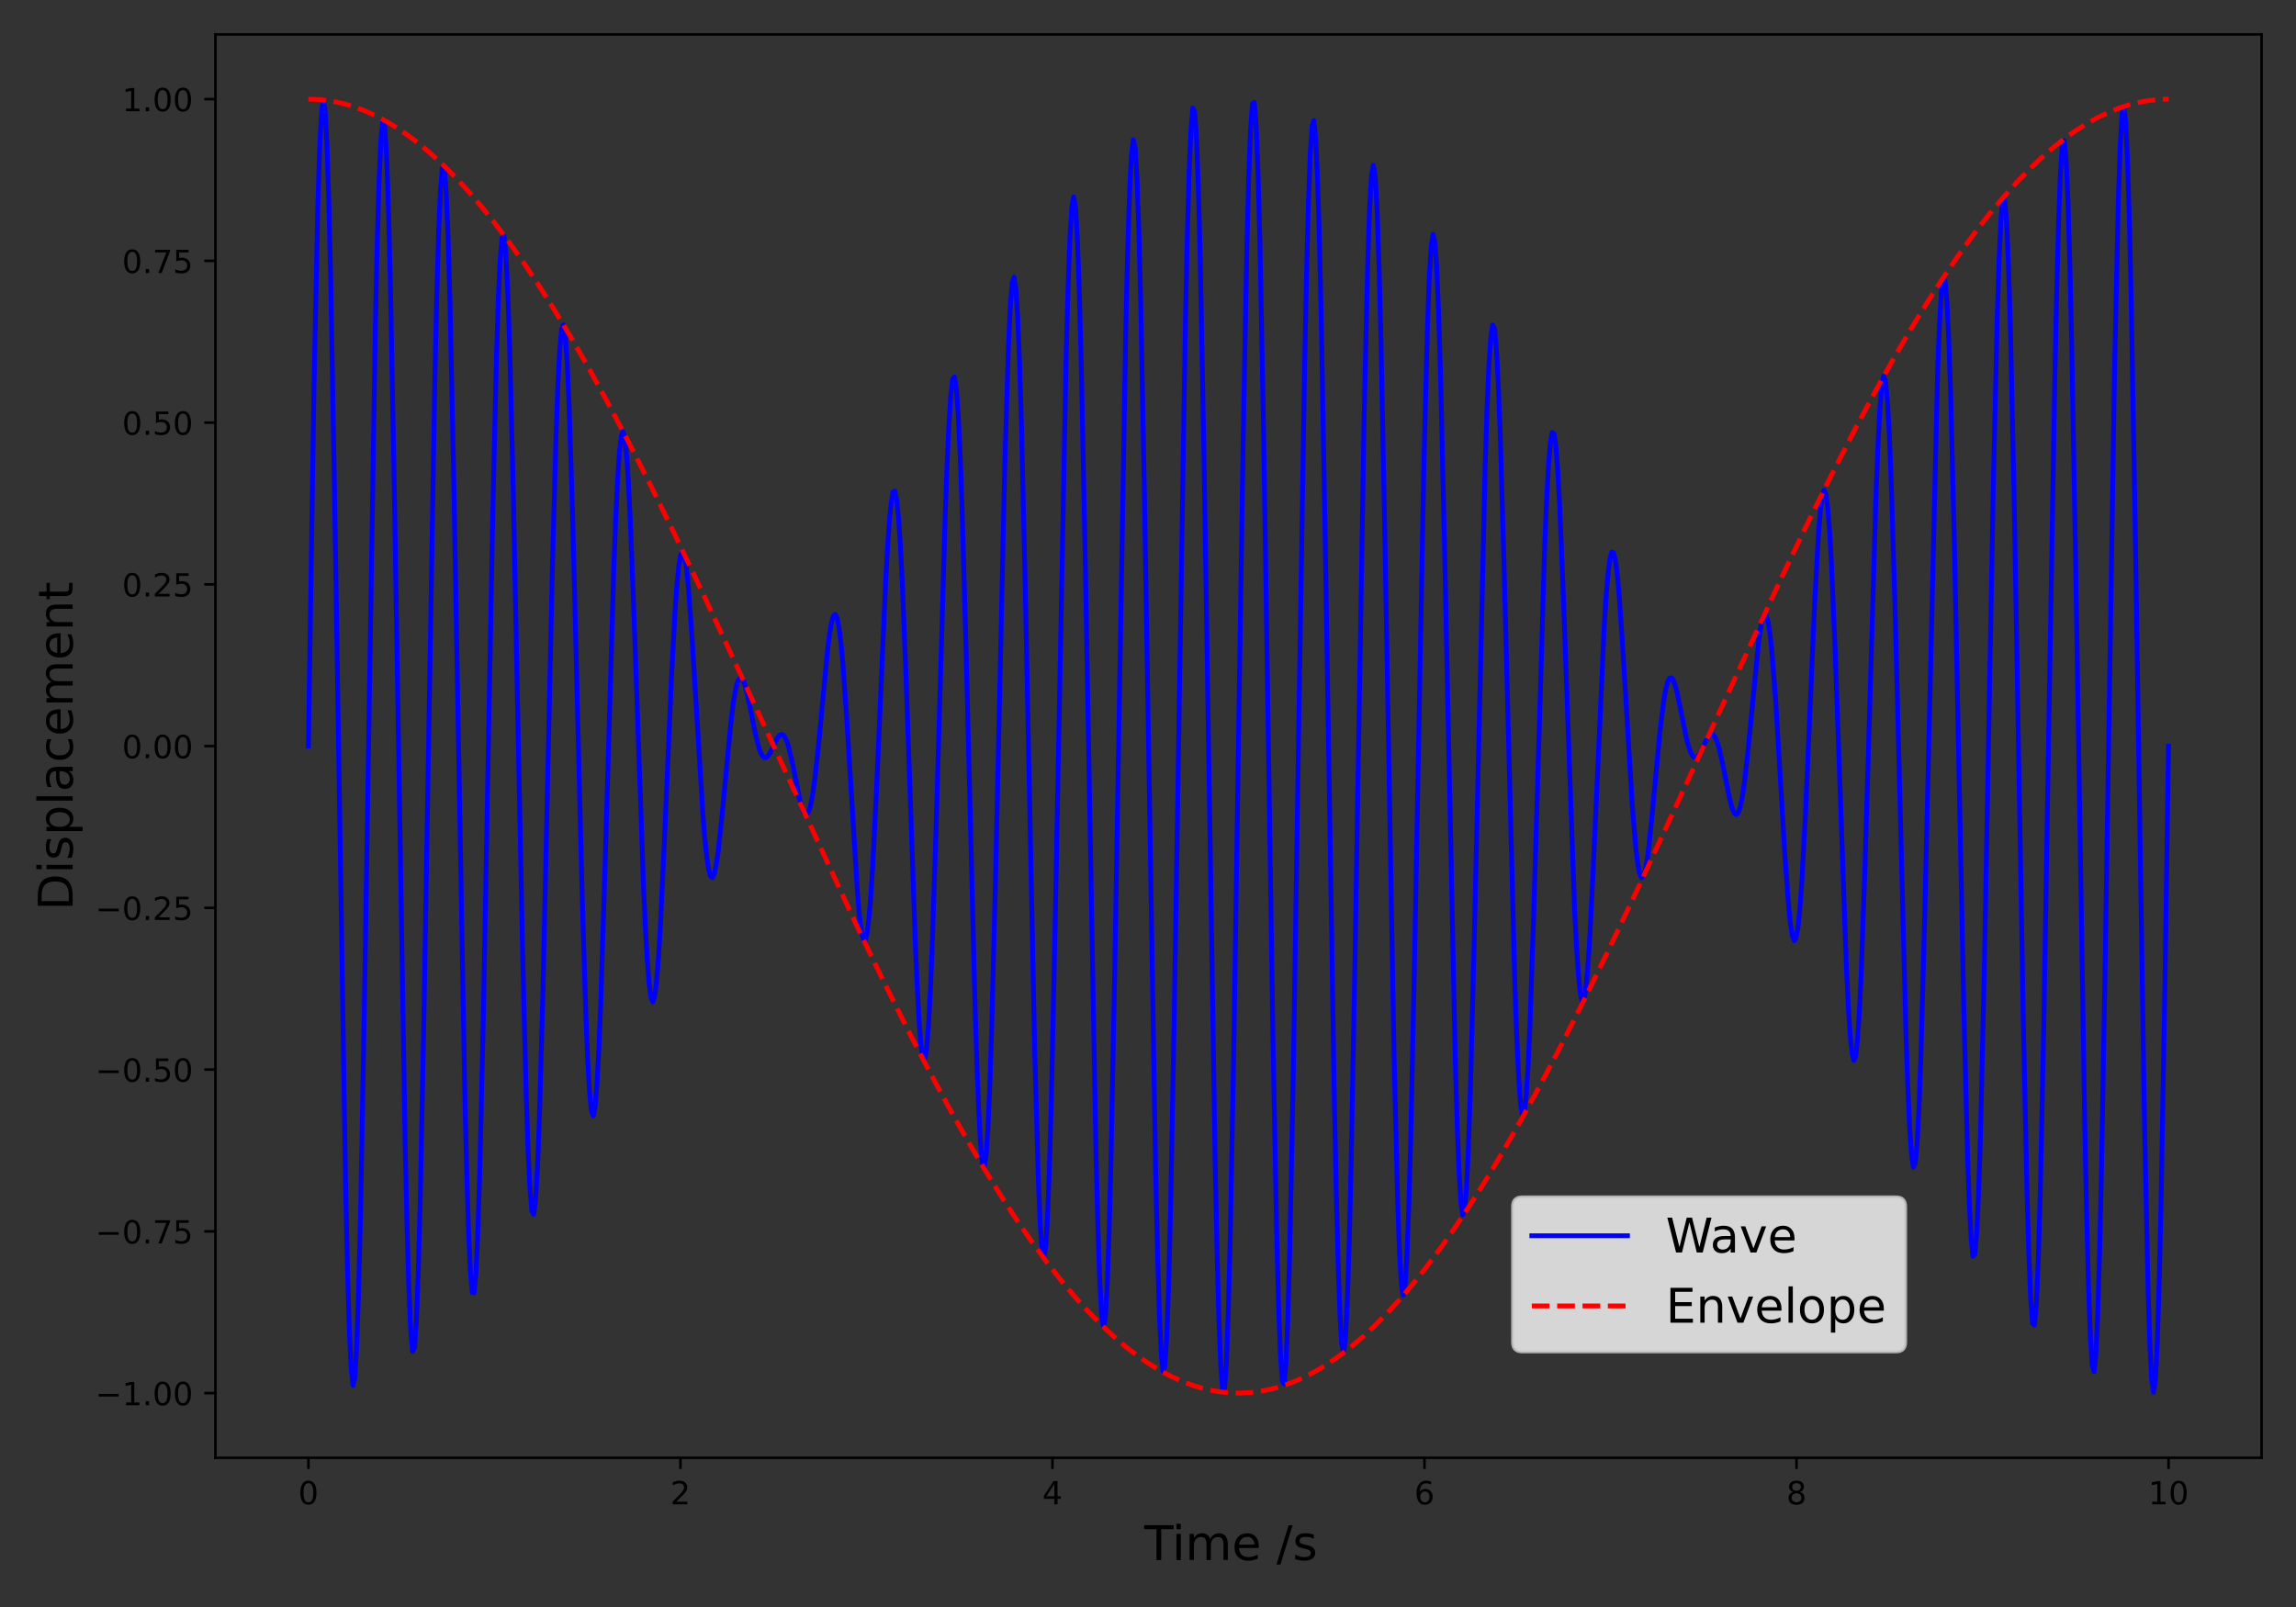 <?xml version="1.0" encoding="utf-8" standalone="no"?>
<!DOCTYPE svg PUBLIC "-//W3C//DTD SVG 1.1//EN"
  "http://www.w3.org/Graphics/SVG/1.1/DTD/svg11.dtd">
<!-- Created with matplotlib (https://matplotlib.org/) -->
<svg height="504pt" version="1.1" viewBox="0 0 720 504" width="720pt" xmlns="http://www.w3.org/2000/svg" xmlns:xlink="http://www.w3.org/1999/xlink">
 <rect x="0" y="0" width="720" height="504" fill="#333333" stroke="none"/>
 <defs>
  <style type="text/css">
*{stroke-linecap:butt;stroke-linejoin:round;}
  </style>
 </defs>
 <g id="figure_1">
  <g id="patch_1">
   <path d="M 0 504 
L 720 504 
L 720 0 
L 0 0 
z
" style="fill:none;"/>
  </g>
  <g id="axes_1">
   <g id="patch_2">
    <path d="M 67.55 457.2 
L 709.2 457.2 
L 709.2 10.8 
L 67.55 10.8 
z
" style="fill:none;"/>
   </g>
   <g id="matplotlib.axis_1">
    <g id="xtick_1">
     <g id="line2d_1">
      <defs>
       <path d="M 0 0 
L 0 3.5 
" id="m51b6c55c56" style="stroke:#000000;stroke-width:0.8;"/>
      </defs>
      <g>
       <use style="stroke:#000000;stroke-width:0.8;" x="96.716" xlink:href="#m51b6c55c56" y="457.2"/>
      </g>
     </g>
     <g id="text_1">
      <!-- 0 -->
      <defs>
       <path d="M 31.781 66.406 
Q 24.172 66.406 20.328 58.906 
Q 16.5 51.422 16.5 36.375 
Q 16.5 21.391 20.328 13.891 
Q 24.172 6.391 31.781 6.391 
Q 39.453 6.391 43.281 13.891 
Q 47.125 21.391 47.125 36.375 
Q 47.125 51.422 43.281 58.906 
Q 39.453 66.406 31.781 66.406 
z
M 31.781 74.219 
Q 44.047 74.219 50.516 64.516 
Q 56.984 54.828 56.984 36.375 
Q 56.984 17.969 50.516 8.266 
Q 44.047 -1.422 31.781 -1.422 
Q 19.531 -1.422 13.062 8.266 
Q 6.594 17.969 6.594 36.375 
Q 6.594 54.828 13.062 64.516 
Q 19.531 74.219 31.781 74.219 
z
" id="DejaVuSans-48"/>
      </defs>
      <g transform="translate(93.535 471.798)scale(0.1 -0.1)">
       <use xlink:href="#DejaVuSans-48"/>
      </g>
     </g>
    </g>
    <g id="xtick_2">
     <g id="line2d_2">
      <g>
       <use style="stroke:#000000;stroke-width:0.8;" x="213.38" xlink:href="#m51b6c55c56" y="457.2"/>
      </g>
     </g>
     <g id="text_2">
      <!-- 2 -->
      <defs>
       <path d="M 19.188 8.297 
L 53.609 8.297 
L 53.609 0 
L 7.328 0 
L 7.328 8.297 
Q 12.938 14.109 22.625 23.891 
Q 32.328 33.688 34.812 36.531 
Q 39.547 41.844 41.422 45.531 
Q 43.312 49.219 43.312 52.781 
Q 43.312 58.594 39.234 62.25 
Q 35.156 65.922 28.609 65.922 
Q 23.969 65.922 18.812 64.312 
Q 13.672 62.703 7.812 59.422 
L 7.812 69.391 
Q 13.766 71.781 18.938 73 
Q 24.125 74.219 28.422 74.219 
Q 39.75 74.219 46.484 68.547 
Q 53.219 62.891 53.219 53.422 
Q 53.219 48.922 51.531 44.891 
Q 49.859 40.875 45.406 35.406 
Q 44.188 33.984 37.641 27.219 
Q 31.109 20.453 19.188 8.297 
z
" id="DejaVuSans-50"/>
      </defs>
      <g transform="translate(210.198 471.798)scale(0.1 -0.1)">
       <use xlink:href="#DejaVuSans-50"/>
      </g>
     </g>
    </g>
    <g id="xtick_3">
     <g id="line2d_3">
      <g>
       <use style="stroke:#000000;stroke-width:0.8;" x="330.043" xlink:href="#m51b6c55c56" y="457.2"/>
      </g>
     </g>
     <g id="text_3">
      <!-- 4 -->
      <defs>
       <path d="M 37.797 64.312 
L 12.891 25.391 
L 37.797 25.391 
z
M 35.203 72.906 
L 47.609 72.906 
L 47.609 25.391 
L 58.016 25.391 
L 58.016 17.188 
L 47.609 17.188 
L 47.609 0 
L 37.797 0 
L 37.797 17.188 
L 4.891 17.188 
L 4.891 26.703 
z
" id="DejaVuSans-52"/>
      </defs>
      <g transform="translate(326.862 471.798)scale(0.1 -0.1)">
       <use xlink:href="#DejaVuSans-52"/>
      </g>
     </g>
    </g>
    <g id="xtick_4">
     <g id="line2d_4">
      <g>
       <use style="stroke:#000000;stroke-width:0.8;" x="446.707" xlink:href="#m51b6c55c56" y="457.2"/>
      </g>
     </g>
     <g id="text_4">
      <!-- 6 -->
      <defs>
       <path d="M 33.016 40.375 
Q 26.375 40.375 22.484 35.828 
Q 18.609 31.297 18.609 23.391 
Q 18.609 15.531 22.484 10.953 
Q 26.375 6.391 33.016 6.391 
Q 39.656 6.391 43.531 10.953 
Q 47.406 15.531 47.406 23.391 
Q 47.406 31.297 43.531 35.828 
Q 39.656 40.375 33.016 40.375 
z
M 52.594 71.297 
L 52.594 62.312 
Q 48.875 64.062 45.094 64.984 
Q 41.312 65.922 37.594 65.922 
Q 27.828 65.922 22.672 59.328 
Q 17.531 52.734 16.797 39.406 
Q 19.672 43.656 24.016 45.922 
Q 28.375 48.188 33.594 48.188 
Q 44.578 48.188 50.953 41.516 
Q 57.328 34.859 57.328 23.391 
Q 57.328 12.156 50.688 5.359 
Q 44.047 -1.422 33.016 -1.422 
Q 20.359 -1.422 13.672 8.266 
Q 6.984 17.969 6.984 36.375 
Q 6.984 53.656 15.188 63.938 
Q 23.391 74.219 37.203 74.219 
Q 40.922 74.219 44.703 73.484 
Q 48.484 72.75 52.594 71.297 
z
" id="DejaVuSans-54"/>
      </defs>
      <g transform="translate(443.526 471.798)scale(0.1 -0.1)">
       <use xlink:href="#DejaVuSans-54"/>
      </g>
     </g>
    </g>
    <g id="xtick_5">
     <g id="line2d_5">
      <g>
       <use style="stroke:#000000;stroke-width:0.8;" x="563.37" xlink:href="#m51b6c55c56" y="457.2"/>
      </g>
     </g>
     <g id="text_5">
      <!-- 8 -->
      <defs>
       <path d="M 31.781 34.625 
Q 24.75 34.625 20.719 30.859 
Q 16.703 27.094 16.703 20.516 
Q 16.703 13.922 20.719 10.156 
Q 24.75 6.391 31.781 6.391 
Q 38.812 6.391 42.859 10.172 
Q 46.922 13.969 46.922 20.516 
Q 46.922 27.094 42.891 30.859 
Q 38.875 34.625 31.781 34.625 
z
M 21.922 38.812 
Q 15.578 40.375 12.031 44.719 
Q 8.5 49.078 8.5 55.328 
Q 8.5 64.062 14.719 69.141 
Q 20.953 74.219 31.781 74.219 
Q 42.672 74.219 48.875 69.141 
Q 55.078 64.062 55.078 55.328 
Q 55.078 49.078 51.531 44.719 
Q 48 40.375 41.703 38.812 
Q 48.828 37.156 52.797 32.312 
Q 56.781 27.484 56.781 20.516 
Q 56.781 9.906 50.312 4.234 
Q 43.844 -1.422 31.781 -1.422 
Q 19.734 -1.422 13.25 4.234 
Q 6.781 9.906 6.781 20.516 
Q 6.781 27.484 10.781 32.312 
Q 14.797 37.156 21.922 38.812 
z
M 18.312 54.391 
Q 18.312 48.734 21.844 45.562 
Q 25.391 42.391 31.781 42.391 
Q 38.141 42.391 41.719 45.562 
Q 45.312 48.734 45.312 54.391 
Q 45.312 60.062 41.719 63.234 
Q 38.141 66.406 31.781 66.406 
Q 25.391 66.406 21.844 63.234 
Q 18.312 60.062 18.312 54.391 
z
" id="DejaVuSans-56"/>
      </defs>
      <g transform="translate(560.189 471.798)scale(0.1 -0.1)">
       <use xlink:href="#DejaVuSans-56"/>
      </g>
     </g>
    </g>
    <g id="xtick_6">
     <g id="line2d_6">
      <g>
       <use style="stroke:#000000;stroke-width:0.8;" x="680.034" xlink:href="#m51b6c55c56" y="457.2"/>
      </g>
     </g>
     <g id="text_6">
      <!-- 10 -->
      <defs>
       <path d="M 12.406 8.297 
L 28.516 8.297 
L 28.516 63.922 
L 10.984 60.406 
L 10.984 69.391 
L 28.422 72.906 
L 38.281 72.906 
L 38.281 8.297 
L 54.391 8.297 
L 54.391 0 
L 12.406 0 
z
" id="DejaVuSans-49"/>
      </defs>
      <g transform="translate(673.672 471.798)scale(0.1 -0.1)">
       <use xlink:href="#DejaVuSans-49"/>
       <use x="63.623" xlink:href="#DejaVuSans-48"/>
      </g>
     </g>
    </g>
    <g id="text_7">
     <!-- Time /s  -->
     <defs>
      <path d="M -0.297 72.906 
L 61.375 72.906 
L 61.375 64.594 
L 35.5 64.594 
L 35.5 0 
L 25.594 0 
L 25.594 64.594 
L -0.297 64.594 
z
" id="DejaVuSans-84"/>
      <path d="M 9.422 54.688 
L 18.406 54.688 
L 18.406 0 
L 9.422 0 
z
M 9.422 75.984 
L 18.406 75.984 
L 18.406 64.594 
L 9.422 64.594 
z
" id="DejaVuSans-105"/>
      <path d="M 52 44.188 
Q 55.375 50.25 60.062 53.125 
Q 64.75 56 71.094 56 
Q 79.641 56 84.281 50.016 
Q 88.922 44.047 88.922 33.016 
L 88.922 0 
L 79.891 0 
L 79.891 32.719 
Q 79.891 40.578 77.094 44.375 
Q 74.312 48.188 68.609 48.188 
Q 61.625 48.188 57.562 43.547 
Q 53.516 38.922 53.516 30.906 
L 53.516 0 
L 44.484 0 
L 44.484 32.719 
Q 44.484 40.625 41.703 44.406 
Q 38.922 48.188 33.109 48.188 
Q 26.219 48.188 22.156 43.531 
Q 18.109 38.875 18.109 30.906 
L 18.109 0 
L 9.078 0 
L 9.078 54.688 
L 18.109 54.688 
L 18.109 46.188 
Q 21.188 51.219 25.484 53.609 
Q 29.781 56 35.688 56 
Q 41.656 56 45.828 52.969 
Q 50 49.953 52 44.188 
z
" id="DejaVuSans-109"/>
      <path d="M 56.203 29.594 
L 56.203 25.203 
L 14.891 25.203 
Q 15.484 15.922 20.484 11.062 
Q 25.484 6.203 34.422 6.203 
Q 39.594 6.203 44.453 7.469 
Q 49.312 8.734 54.109 11.281 
L 54.109 2.781 
Q 49.266 0.734 44.188 -0.344 
Q 39.109 -1.422 33.891 -1.422 
Q 20.797 -1.422 13.156 6.188 
Q 5.516 13.812 5.516 26.812 
Q 5.516 40.234 12.766 48.109 
Q 20.016 56 32.328 56 
Q 43.359 56 49.781 48.891 
Q 56.203 41.797 56.203 29.594 
z
M 47.219 32.234 
Q 47.125 39.594 43.094 43.984 
Q 39.062 48.391 32.422 48.391 
Q 24.906 48.391 20.391 44.141 
Q 15.875 39.891 15.188 32.172 
z
" id="DejaVuSans-101"/>
      <path id="DejaVuSans-32"/>
      <path d="M 25.391 72.906 
L 33.688 72.906 
L 8.297 -9.281 
L 0 -9.281 
z
" id="DejaVuSans-47"/>
      <path d="M 44.281 53.078 
L 44.281 44.578 
Q 40.484 46.531 36.375 47.5 
Q 32.281 48.484 27.875 48.484 
Q 21.188 48.484 17.844 46.438 
Q 14.5 44.391 14.5 40.281 
Q 14.5 37.156 16.891 35.375 
Q 19.281 33.594 26.516 31.984 
L 29.594 31.297 
Q 39.156 29.25 43.188 25.516 
Q 47.219 21.781 47.219 15.094 
Q 47.219 7.469 41.188 3.016 
Q 35.156 -1.422 24.609 -1.422 
Q 20.219 -1.422 15.453 -0.562 
Q 10.688 0.297 5.422 2 
L 5.422 11.281 
Q 10.406 8.688 15.234 7.391 
Q 20.062 6.109 24.812 6.109 
Q 31.156 6.109 34.562 8.281 
Q 37.984 10.453 37.984 14.406 
Q 37.984 18.062 35.516 20.016 
Q 33.062 21.969 24.703 23.781 
L 21.578 24.516 
Q 13.234 26.266 9.516 29.906 
Q 5.812 33.547 5.812 39.891 
Q 5.812 47.609 11.281 51.797 
Q 16.75 56 26.812 56 
Q 31.781 56 36.172 55.266 
Q 40.578 54.547 44.281 53.078 
z
" id="DejaVuSans-115"/>
     </defs>
     <g transform="translate(358.824 489.276)scale(0.15 -0.15)">
      <use xlink:href="#DejaVuSans-84"/>
      <use x="57.959" xlink:href="#DejaVuSans-105"/>
      <use x="85.742" xlink:href="#DejaVuSans-109"/>
      <use x="183.154" xlink:href="#DejaVuSans-101"/>
      <use x="244.678" xlink:href="#DejaVuSans-32"/>
      <use x="276.465" xlink:href="#DejaVuSans-47"/>
      <use x="310.156" xlink:href="#DejaVuSans-115"/>
      <use x="362.256" xlink:href="#DejaVuSans-32"/>
     </g>
    </g>
   </g>
   <g id="matplotlib.axis_2">
    <g id="ytick_1">
     <g id="line2d_7">
      <defs>
       <path d="M 0 0 
L -3.5 0 
" id="m7a639f6d0d" style="stroke:#000000;stroke-width:0.8;"/>
      </defs>
      <g>
       <use style="stroke:#000000;stroke-width:0.8;" x="67.55" xlink:href="#m7a639f6d0d" y="436.91"/>
      </g>
     </g>
     <g id="text_8">
      <!-- −1.00 -->
      <defs>
       <path d="M 10.594 35.5 
L 73.188 35.5 
L 73.188 27.203 
L 10.594 27.203 
z
" id="DejaVuSans-8722"/>
       <path d="M 10.688 12.406 
L 21 12.406 
L 21 0 
L 10.688 0 
z
" id="DejaVuSans-46"/>
      </defs>
      <g transform="translate(29.905 440.709)scale(0.1 -0.1)">
       <use xlink:href="#DejaVuSans-8722"/>
       <use x="83.789" xlink:href="#DejaVuSans-49"/>
       <use x="147.412" xlink:href="#DejaVuSans-46"/>
       <use x="179.199" xlink:href="#DejaVuSans-48"/>
       <use x="242.822" xlink:href="#DejaVuSans-48"/>
      </g>
     </g>
    </g>
    <g id="ytick_2">
     <g id="line2d_8">
      <g>
       <use style="stroke:#000000;stroke-width:0.8;" x="67.55" xlink:href="#m7a639f6d0d" y="386.183"/>
      </g>
     </g>
     <g id="text_9">
      <!-- −0.75 -->
      <defs>
       <path d="M 8.203 72.906 
L 55.078 72.906 
L 55.078 68.703 
L 28.609 0 
L 18.312 0 
L 43.219 64.594 
L 8.203 64.594 
z
" id="DejaVuSans-55"/>
       <path d="M 10.797 72.906 
L 49.516 72.906 
L 49.516 64.594 
L 19.828 64.594 
L 19.828 46.734 
Q 21.969 47.469 24.109 47.828 
Q 26.266 48.188 28.422 48.188 
Q 40.625 48.188 47.75 41.5 
Q 54.891 34.812 54.891 23.391 
Q 54.891 11.625 47.562 5.094 
Q 40.234 -1.422 26.906 -1.422 
Q 22.312 -1.422 17.547 -0.641 
Q 12.797 0.141 7.719 1.703 
L 7.719 11.625 
Q 12.109 9.234 16.797 8.062 
Q 21.484 6.891 26.703 6.891 
Q 35.156 6.891 40.078 11.328 
Q 45.016 15.766 45.016 23.391 
Q 45.016 31 40.078 35.438 
Q 35.156 39.891 26.703 39.891 
Q 22.75 39.891 18.812 39.016 
Q 14.891 38.141 10.797 36.281 
z
" id="DejaVuSans-53"/>
      </defs>
      <g transform="translate(29.905 389.982)scale(0.1 -0.1)">
       <use xlink:href="#DejaVuSans-8722"/>
       <use x="83.789" xlink:href="#DejaVuSans-48"/>
       <use x="147.412" xlink:href="#DejaVuSans-46"/>
       <use x="179.199" xlink:href="#DejaVuSans-55"/>
       <use x="242.822" xlink:href="#DejaVuSans-53"/>
      </g>
     </g>
    </g>
    <g id="ytick_3">
     <g id="line2d_9">
      <g>
       <use style="stroke:#000000;stroke-width:0.8;" x="67.55" xlink:href="#m7a639f6d0d" y="335.455"/>
      </g>
     </g>
     <g id="text_10">
      <!-- −0.50 -->
      <g transform="translate(29.905 339.255)scale(0.1 -0.1)">
       <use xlink:href="#DejaVuSans-8722"/>
       <use x="83.789" xlink:href="#DejaVuSans-48"/>
       <use x="147.412" xlink:href="#DejaVuSans-46"/>
       <use x="179.199" xlink:href="#DejaVuSans-53"/>
       <use x="242.822" xlink:href="#DejaVuSans-48"/>
      </g>
     </g>
    </g>
    <g id="ytick_4">
     <g id="line2d_10">
      <g>
       <use style="stroke:#000000;stroke-width:0.8;" x="67.55" xlink:href="#m7a639f6d0d" y="284.728"/>
      </g>
     </g>
     <g id="text_11">
      <!-- −0.25 -->
      <g transform="translate(29.905 288.527)scale(0.1 -0.1)">
       <use xlink:href="#DejaVuSans-8722"/>
       <use x="83.789" xlink:href="#DejaVuSans-48"/>
       <use x="147.412" xlink:href="#DejaVuSans-46"/>
       <use x="179.199" xlink:href="#DejaVuSans-50"/>
       <use x="242.822" xlink:href="#DejaVuSans-53"/>
      </g>
     </g>
    </g>
    <g id="ytick_5">
     <g id="line2d_11">
      <g>
       <use style="stroke:#000000;stroke-width:0.8;" x="67.55" xlink:href="#m7a639f6d0d" y="234.001"/>
      </g>
     </g>
     <g id="text_12">
      <!-- 0.00 -->
      <g transform="translate(38.284 237.8)scale(0.1 -0.1)">
       <use xlink:href="#DejaVuSans-48"/>
       <use x="63.623" xlink:href="#DejaVuSans-46"/>
       <use x="95.41" xlink:href="#DejaVuSans-48"/>
       <use x="159.033" xlink:href="#DejaVuSans-48"/>
      </g>
     </g>
    </g>
    <g id="ytick_6">
     <g id="line2d_12">
      <g>
       <use style="stroke:#000000;stroke-width:0.8;" x="67.55" xlink:href="#m7a639f6d0d" y="183.273"/>
      </g>
     </g>
     <g id="text_13">
      <!-- 0.25 -->
      <g transform="translate(38.284 187.072)scale(0.1 -0.1)">
       <use xlink:href="#DejaVuSans-48"/>
       <use x="63.623" xlink:href="#DejaVuSans-46"/>
       <use x="95.41" xlink:href="#DejaVuSans-50"/>
       <use x="159.033" xlink:href="#DejaVuSans-53"/>
      </g>
     </g>
    </g>
    <g id="ytick_7">
     <g id="line2d_13">
      <g>
       <use style="stroke:#000000;stroke-width:0.8;" x="67.55" xlink:href="#m7a639f6d0d" y="132.546"/>
      </g>
     </g>
     <g id="text_14">
      <!-- 0.50 -->
      <g transform="translate(38.284 136.345)scale(0.1 -0.1)">
       <use xlink:href="#DejaVuSans-48"/>
       <use x="63.623" xlink:href="#DejaVuSans-46"/>
       <use x="95.41" xlink:href="#DejaVuSans-53"/>
       <use x="159.033" xlink:href="#DejaVuSans-48"/>
      </g>
     </g>
    </g>
    <g id="ytick_8">
     <g id="line2d_14">
      <g>
       <use style="stroke:#000000;stroke-width:0.8;" x="67.55" xlink:href="#m7a639f6d0d" y="81.818"/>
      </g>
     </g>
     <g id="text_15">
      <!-- 0.75 -->
      <g transform="translate(38.284 85.618)scale(0.1 -0.1)">
       <use xlink:href="#DejaVuSans-48"/>
       <use x="63.623" xlink:href="#DejaVuSans-46"/>
       <use x="95.41" xlink:href="#DejaVuSans-55"/>
       <use x="159.033" xlink:href="#DejaVuSans-53"/>
      </g>
     </g>
    </g>
    <g id="ytick_9">
     <g id="line2d_15">
      <g>
       <use style="stroke:#000000;stroke-width:0.8;" x="67.55" xlink:href="#m7a639f6d0d" y="31.091"/>
      </g>
     </g>
     <g id="text_16">
      <!-- 1.00 -->
      <g transform="translate(38.284 34.89)scale(0.1 -0.1)">
       <use xlink:href="#DejaVuSans-49"/>
       <use x="63.623" xlink:href="#DejaVuSans-46"/>
       <use x="95.41" xlink:href="#DejaVuSans-48"/>
       <use x="159.033" xlink:href="#DejaVuSans-48"/>
      </g>
     </g>
    </g>
    <g id="text_17">
     <!-- Displacement -->
     <defs>
      <path d="M 19.672 64.797 
L 19.672 8.109 
L 31.594 8.109 
Q 46.688 8.109 53.688 14.938 
Q 60.688 21.781 60.688 36.531 
Q 60.688 51.172 53.688 57.984 
Q 46.688 64.797 31.594 64.797 
z
M 9.812 72.906 
L 30.078 72.906 
Q 51.266 72.906 61.172 64.094 
Q 71.094 55.281 71.094 36.531 
Q 71.094 17.672 61.125 8.828 
Q 51.172 0 30.078 0 
L 9.812 0 
z
" id="DejaVuSans-68"/>
      <path d="M 18.109 8.203 
L 18.109 -20.797 
L 9.078 -20.797 
L 9.078 54.688 
L 18.109 54.688 
L 18.109 46.391 
Q 20.953 51.266 25.266 53.625 
Q 29.594 56 35.594 56 
Q 45.562 56 51.781 48.094 
Q 58.016 40.188 58.016 27.297 
Q 58.016 14.406 51.781 6.484 
Q 45.562 -1.422 35.594 -1.422 
Q 29.594 -1.422 25.266 0.953 
Q 20.953 3.328 18.109 8.203 
z
M 48.688 27.297 
Q 48.688 37.203 44.609 42.844 
Q 40.531 48.484 33.406 48.484 
Q 26.266 48.484 22.188 42.844 
Q 18.109 37.203 18.109 27.297 
Q 18.109 17.391 22.188 11.75 
Q 26.266 6.109 33.406 6.109 
Q 40.531 6.109 44.609 11.75 
Q 48.688 17.391 48.688 27.297 
z
" id="DejaVuSans-112"/>
      <path d="M 9.422 75.984 
L 18.406 75.984 
L 18.406 0 
L 9.422 0 
z
" id="DejaVuSans-108"/>
      <path d="M 34.281 27.484 
Q 23.391 27.484 19.188 25 
Q 14.984 22.516 14.984 16.5 
Q 14.984 11.719 18.141 8.906 
Q 21.297 6.109 26.703 6.109 
Q 34.188 6.109 38.703 11.406 
Q 43.219 16.703 43.219 25.484 
L 43.219 27.484 
z
M 52.203 31.203 
L 52.203 0 
L 43.219 0 
L 43.219 8.297 
Q 40.141 3.328 35.547 0.953 
Q 30.953 -1.422 24.312 -1.422 
Q 15.922 -1.422 10.953 3.297 
Q 6 8.016 6 15.922 
Q 6 25.141 12.172 29.828 
Q 18.359 34.516 30.609 34.516 
L 43.219 34.516 
L 43.219 35.406 
Q 43.219 41.609 39.141 45 
Q 35.062 48.391 27.688 48.391 
Q 23 48.391 18.547 47.266 
Q 14.109 46.141 10.016 43.891 
L 10.016 52.203 
Q 14.938 54.109 19.578 55.047 
Q 24.219 56 28.609 56 
Q 40.484 56 46.344 49.844 
Q 52.203 43.703 52.203 31.203 
z
" id="DejaVuSans-97"/>
      <path d="M 48.781 52.594 
L 48.781 44.188 
Q 44.969 46.297 41.141 47.344 
Q 37.312 48.391 33.406 48.391 
Q 24.656 48.391 19.812 42.844 
Q 14.984 37.312 14.984 27.297 
Q 14.984 17.281 19.812 11.734 
Q 24.656 6.203 33.406 6.203 
Q 37.312 6.203 41.141 7.25 
Q 44.969 8.297 48.781 10.406 
L 48.781 2.094 
Q 45.016 0.344 40.984 -0.531 
Q 36.969 -1.422 32.422 -1.422 
Q 20.062 -1.422 12.781 6.344 
Q 5.516 14.109 5.516 27.297 
Q 5.516 40.672 12.859 48.328 
Q 20.219 56 33.016 56 
Q 37.156 56 41.109 55.141 
Q 45.062 54.297 48.781 52.594 
z
" id="DejaVuSans-99"/>
      <path d="M 54.891 33.016 
L 54.891 0 
L 45.906 0 
L 45.906 32.719 
Q 45.906 40.484 42.875 44.328 
Q 39.844 48.188 33.797 48.188 
Q 26.516 48.188 22.312 43.547 
Q 18.109 38.922 18.109 30.906 
L 18.109 0 
L 9.078 0 
L 9.078 54.688 
L 18.109 54.688 
L 18.109 46.188 
Q 21.344 51.125 25.703 53.562 
Q 30.078 56 35.797 56 
Q 45.219 56 50.047 50.172 
Q 54.891 44.344 54.891 33.016 
z
" id="DejaVuSans-110"/>
      <path d="M 18.312 70.219 
L 18.312 54.688 
L 36.812 54.688 
L 36.812 47.703 
L 18.312 47.703 
L 18.312 18.016 
Q 18.312 11.328 20.141 9.422 
Q 21.969 7.516 27.594 7.516 
L 36.812 7.516 
L 36.812 0 
L 27.594 0 
Q 17.188 0 13.234 3.875 
Q 9.281 7.766 9.281 18.016 
L 9.281 47.703 
L 2.688 47.703 
L 2.688 54.688 
L 9.281 54.688 
L 9.281 70.219 
z
" id="DejaVuSans-116"/>
     </defs>
     <g transform="translate(22.785 285.559)rotate(-90)scale(0.15 -0.15)">
      <use xlink:href="#DejaVuSans-68"/>
      <use x="77.002" xlink:href="#DejaVuSans-105"/>
      <use x="104.785" xlink:href="#DejaVuSans-115"/>
      <use x="156.885" xlink:href="#DejaVuSans-112"/>
      <use x="220.361" xlink:href="#DejaVuSans-108"/>
      <use x="248.145" xlink:href="#DejaVuSans-97"/>
      <use x="309.424" xlink:href="#DejaVuSans-99"/>
      <use x="364.404" xlink:href="#DejaVuSans-101"/>
      <use x="425.928" xlink:href="#DejaVuSans-109"/>
      <use x="523.34" xlink:href="#DejaVuSans-101"/>
      <use x="584.863" xlink:href="#DejaVuSans-110"/>
      <use x="648.242" xlink:href="#DejaVuSans-116"/>
     </g>
    </g>
   </g>
   <g id="line2d_16">
    <path clip-path="url(#p152403dd0d)" d="M 96.716 234.001 
L 98.468 121.987 
L 99.635 66.15 
L 100.219 47.317 
L 100.803 35.573 
L 101.387 31.36 
L 101.971 34.834 
L 102.555 45.859 
L 103.139 64.008 
L 103.723 88.588 
L 104.891 153.069 
L 108.394 372.375 
L 108.978 397.946 
L 109.562 417.26 
L 110.146 429.595 
L 110.73 434.493 
L 111.313 431.784 
L 111.897 421.585 
L 112.481 404.299 
L 113.065 380.596 
L 114.233 317.806 
L 117.736 101.278 
L 118.32 75.629 
L 118.904 56.056 
L 119.488 43.284 
L 120.072 37.776 
L 120.656 39.718 
L 121.24 49.012 
L 121.824 65.281 
L 122.408 87.884 
L 123.575 148.363 
L 127.079 359.814 
L 127.663 385.242 
L 128.247 404.834 
L 128.831 417.871 
L 129.414 423.889 
L 129.998 422.69 
L 130.582 414.354 
L 131.166 399.231 
L 131.75 377.928 
L 132.918 320.333 
L 136.421 116.212 
L 137.005 91.311 
L 137.589 71.954 
L 138.173 58.842 
L 138.757 52.437 
L 139.341 52.941 
L 139.925 60.291 
L 140.509 74.168 
L 141.092 94.002 
L 142.26 148.192 
L 145.764 342.801 
L 146.348 366.864 
L 146.931 385.722 
L 147.515 398.701 
L 148.099 405.353 
L 148.683 405.473 
L 149.267 399.108 
L 149.851 386.55 
L 150.435 368.326 
L 151.603 318.006 
L 153.354 223.548 
L 154.522 161.884 
L 155.69 112.076 
L 156.274 93.986 
L 156.858 81.358 
L 157.442 74.619 
L 158.026 73.968 
L 158.61 79.373 
L 159.193 90.568 
L 159.777 107.073 
L 160.945 153.123 
L 162.697 240.286 
L 163.865 297.524 
L 165.032 344.049 
L 165.616 361.097 
L 166.2 373.147 
L 166.784 379.8 
L 167.368 380.868 
L 167.952 376.374 
L 168.536 366.556 
L 169.12 351.85 
L 170.288 310.402 
L 172.039 231.365 
L 173.207 179.203 
L 174.375 136.584 
L 174.959 120.85 
L 175.543 109.61 
L 176.127 103.227 
L 176.71 101.874 
L 177.294 105.53 
L 177.878 113.983 
L 178.462 126.842 
L 179.63 163.423 
L 181.382 233.61 
L 182.55 280.094 
L 183.717 318.217 
L 184.301 332.37 
L 184.885 342.567 
L 185.469 348.487 
L 186.053 349.981 
L 186.637 347.069 
L 187.221 339.941 
L 187.805 328.945 
L 188.389 314.57 
L 189.556 278.212 
L 192.476 178.669 
L 193.06 163.361 
L 193.644 151.044 
L 194.228 142.121 
L 194.811 136.862 
L 195.395 135.386 
L 195.979 137.666 
L 196.563 143.532 
L 197.147 152.679 
L 197.731 164.683 
L 198.899 195.088 
L 201.818 278.146 
L 202.402 290.877 
L 202.986 301.116 
L 203.57 308.54 
L 204.154 312.94 
L 204.738 314.233 
L 205.322 312.456 
L 205.906 307.764 
L 206.49 300.424 
L 207.073 290.793 
L 208.241 266.477 
L 210.577 212.403 
L 211.745 190.885 
L 212.329 182.947 
L 212.912 177.236 
L 213.496 173.89 
L 214.08 172.953 
L 214.664 174.369 
L 215.248 177.993 
L 215.832 183.597 
L 217 199.501 
L 220.503 256.618 
L 221.087 263.542 
L 221.671 268.975 
L 222.255 272.775 
L 222.839 274.876 
L 223.423 275.284 
L 224.007 274.078 
L 224.59 271.396 
L 225.174 267.433 
L 226.342 256.649 
L 229.262 226.095 
L 229.846 221.427 
L 230.429 217.672 
L 231.013 214.921 
L 231.597 213.214 
L 232.181 212.537 
L 232.765 212.828 
L 233.349 213.984 
L 233.933 215.863 
L 235.101 221.117 
L 236.852 229.969 
L 238.02 234.591 
L 238.604 236.17 
L 239.188 237.19 
L 239.772 237.643 
L 240.356 237.563 
L 240.94 237.017 
L 241.524 236.105 
L 243.859 231.401 
L 244.443 230.658 
L 245.027 230.335 
L 245.611 230.515 
L 246.195 231.25 
L 246.779 232.552 
L 247.363 234.398 
L 248.53 239.422 
L 250.866 250.977 
L 251.45 253.158 
L 252.034 254.695 
L 252.618 255.434 
L 253.202 255.252 
L 253.786 254.064 
L 254.369 251.834 
L 254.953 248.573 
L 255.537 244.347 
L 256.705 233.516 
L 259.625 202.956 
L 260.208 198.44 
L 260.792 195.091 
L 261.376 193.125 
L 261.96 192.713 
L 262.544 193.962 
L 263.128 196.916 
L 263.712 201.545 
L 264.296 207.746 
L 265.464 224.088 
L 268.967 280.95 
L 269.551 287.436 
L 270.135 292.083 
L 270.719 294.627 
L 271.303 294.879 
L 271.887 292.738 
L 272.47 288.199 
L 273.054 281.351 
L 273.638 272.383 
L 274.806 249.301 
L 277.726 182.747 
L 278.309 172.132 
L 278.893 163.596 
L 279.477 157.541 
L 280.061 154.28 
L 280.645 154.025 
L 281.229 156.875 
L 281.813 162.805 
L 282.397 171.67 
L 282.981 183.203 
L 284.148 212.651 
L 287.068 296.405 
L 287.652 309.647 
L 288.236 320.282 
L 288.82 327.834 
L 289.404 331.937 
L 289.987 332.352 
L 290.571 328.978 
L 291.155 321.863 
L 291.739 311.201 
L 292.323 297.329 
L 293.491 261.957 
L 296.41 161.7 
L 296.994 145.857 
L 297.578 133.102 
L 298.162 123.987 
L 298.746 118.934 
L 299.33 118.211 
L 299.914 121.926 
L 300.498 130.014 
L 301.082 142.239 
L 301.666 158.202 
L 302.833 198.995 
L 305.753 314.86 
L 306.337 333.245 
L 306.921 348.108 
L 307.505 358.824 
L 308.088 364.916 
L 308.672 366.083 
L 309.256 362.205 
L 309.84 353.359 
L 310.424 339.816 
L 311.008 322.028 
L 312.176 276.369 
L 315.095 145.979 
L 316.263 108.222 
L 316.847 95.894 
L 317.431 88.695 
L 318.015 86.965 
L 318.599 90.836 
L 319.183 100.225 
L 319.767 114.836 
L 320.35 134.17 
L 321.518 184.092 
L 324.438 327.75 
L 325.606 369.806 
L 326.189 383.729 
L 326.773 392.076 
L 327.357 394.472 
L 327.941 390.767 
L 328.525 381.044 
L 329.109 365.618 
L 329.693 345.025 
L 330.861 291.478 
L 334.364 110.69 
L 334.948 89.896 
L 335.532 74.426 
L 336.116 64.913 
L 336.7 61.769 
L 337.284 65.164 
L 337.867 75.021 
L 338.451 91.01 
L 339.035 112.569 
L 340.203 169.075 
L 343.706 362.086 
L 344.29 384.616 
L 344.874 401.557 
L 345.458 412.227 
L 346.042 416.178 
L 346.626 413.218 
L 347.21 403.418 
L 347.794 387.111 
L 348.378 364.88 
L 349.546 306.1 
L 353.049 102.789 
L 353.633 78.696 
L 354.217 60.392 
L 354.801 48.602 
L 355.385 43.808 
L 355.968 46.225 
L 356.552 55.794 
L 357.136 72.183 
L 357.72 94.797 
L 358.888 155.155 
L 362.391 366.708 
L 362.975 392.16 
L 363.559 411.692 
L 364.143 424.538 
L 364.727 430.186 
L 365.311 428.397 
L 365.895 419.216 
L 366.479 402.969 
L 367.063 380.252 
L 368.23 319.012 
L 371.734 101.386 
L 372.318 74.804 
L 372.902 54.209 
L 373.485 40.398 
L 374.069 33.912 
L 374.653 35.01 
L 375.237 43.666 
L 375.821 59.565 
L 376.405 82.113 
L 377.573 143.551 
L 381.076 364.997 
L 381.66 392.453 
L 382.244 413.921 
L 382.828 428.578 
L 383.412 435.863 
L 383.996 435.493 
L 384.58 427.477 
L 385.164 412.115 
L 385.747 389.989 
L 386.915 329.024 
L 388.667 214.251 
L 389.835 138.977 
L 391.003 78.012 
L 391.586 55.886 
L 392.17 40.524 
L 392.754 32.508 
L 393.338 32.138 
L 393.922 39.423 
L 394.506 54.08 
L 395.09 75.548 
L 396.258 135.399 
L 398.009 249.218 
L 399.177 324.45 
L 400.345 385.888 
L 400.929 408.436 
L 401.513 424.335 
L 402.097 432.991 
L 402.681 434.089 
L 403.265 427.603 
L 403.848 413.792 
L 404.432 393.197 
L 405.6 335.069 
L 407.352 223.384 
L 409.104 116.089 
L 409.687 87.749 
L 410.271 65.032 
L 410.855 48.785 
L 411.439 39.604 
L 412.023 37.815 
L 412.607 43.463 
L 413.191 56.309 
L 413.775 75.841 
L 414.359 101.293 
L 415.526 165.829 
L 418.446 345.198 
L 419.03 373.204 
L 419.614 395.818 
L 420.198 412.207 
L 420.782 421.776 
L 421.365 424.193 
L 421.949 419.399 
L 422.533 407.609 
L 423.117 389.305 
L 423.701 365.212 
L 424.869 303.613 
L 427.788 130.463 
L 428.956 80.89 
L 429.54 64.583 
L 430.124 54.783 
L 430.708 51.823 
L 431.292 55.774 
L 431.876 66.444 
L 432.46 83.385 
L 433.044 105.915 
L 434.211 164.005 
L 437.131 329.087 
L 438.299 376.991 
L 438.883 392.98 
L 439.466 402.837 
L 440.05 406.232 
L 440.634 403.088 
L 441.218 393.575 
L 441.802 378.105 
L 442.386 357.311 
L 443.554 303.246 
L 446.473 147.995 
L 447.641 102.383 
L 448.225 86.957 
L 448.809 77.234 
L 449.393 73.529 
L 449.977 75.925 
L 450.561 84.272 
L 451.144 98.195 
L 451.728 117.111 
L 452.896 166.697 
L 456.4 333.831 
L 456.983 353.165 
L 457.567 367.776 
L 458.151 377.165 
L 458.735 381.036 
L 459.319 379.306 
L 459.903 372.107 
L 460.487 359.779 
L 461.071 342.851 
L 462.239 298.131 
L 465.742 145.973 
L 466.326 128.185 
L 466.91 114.642 
L 467.494 105.796 
L 468.078 101.918 
L 468.662 103.085 
L 469.245 109.177 
L 469.829 119.893 
L 470.413 134.756 
L 471.581 174.295 
L 475.084 309.8 
L 475.668 325.762 
L 476.252 337.987 
L 476.836 346.075 
L 477.42 349.79 
L 478.004 349.067 
L 478.588 344.014 
L 479.172 334.899 
L 479.756 322.144 
L 480.923 288.029 
L 484.427 170.672 
L 485.011 156.8 
L 485.595 146.138 
L 486.179 139.023 
L 486.763 135.649 
L 487.346 136.064 
L 487.93 140.167 
L 488.514 147.719 
L 489.098 158.354 
L 490.266 186.878 
L 493.769 284.798 
L 494.353 296.331 
L 494.937 305.196 
L 495.521 311.126 
L 496.105 313.976 
L 496.689 313.721 
L 497.273 310.46 
L 497.857 304.405 
L 498.441 295.869 
L 499.608 273.031 
L 503.112 195.618 
L 503.696 186.65 
L 504.28 179.802 
L 504.863 175.263 
L 505.447 173.122 
L 506.031 173.374 
L 506.615 175.918 
L 507.199 180.565 
L 507.783 187.051 
L 508.951 204.186 
L 511.87 252.659 
L 513.038 266.456 
L 513.622 271.085 
L 514.206 274.039 
L 514.79 275.288 
L 515.374 274.876 
L 515.958 272.91 
L 516.542 269.561 
L 517.125 265.045 
L 518.293 253.559 
L 520.629 228.729 
L 521.797 219.428 
L 522.381 216.167 
L 522.964 213.937 
L 523.548 212.749 
L 524.132 212.567 
L 524.716 213.306 
L 525.3 214.843 
L 525.884 217.024 
L 527.052 222.607 
L 528.803 231.28 
L 529.387 233.603 
L 529.971 235.449 
L 530.555 236.751 
L 531.139 237.486 
L 531.723 237.666 
L 532.307 237.343 
L 532.891 236.6 
L 534.059 234.319 
L 535.226 231.896 
L 535.81 230.984 
L 536.394 230.438 
L 536.978 230.358 
L 537.562 230.811 
L 538.146 231.831 
L 538.73 233.41 
L 539.314 235.505 
L 540.481 240.873 
L 542.233 249.699 
L 542.817 252.138 
L 543.401 254.018 
L 543.985 255.173 
L 544.569 255.464 
L 545.153 254.787 
L 545.737 253.08 
L 546.321 250.33 
L 546.904 246.574 
L 548.072 236.467 
L 551.576 200.568 
L 552.16 196.605 
L 552.743 193.923 
L 553.327 192.717 
L 553.911 193.125 
L 554.495 195.226 
L 555.079 199.026 
L 555.663 204.459 
L 556.831 219.589 
L 558.582 248.869 
L 559.75 268.5 
L 560.918 284.404 
L 561.502 290.008 
L 562.086 293.632 
L 562.67 295.048 
L 563.254 294.111 
L 563.838 290.765 
L 564.421 285.054 
L 565.005 277.116 
L 566.173 255.598 
L 567.925 215.178 
L 569.093 188.689 
L 570.26 167.577 
L 570.844 160.237 
L 571.428 155.545 
L 572.012 153.768 
L 572.596 155.061 
L 573.18 159.461 
L 573.764 166.885 
L 574.348 177.124 
L 575.516 204.645 
L 579.019 303.318 
L 579.603 315.322 
L 580.187 324.469 
L 580.771 330.335 
L 581.355 332.615 
L 581.939 331.139 
L 582.522 325.88 
L 583.106 316.957 
L 583.69 304.64 
L 584.858 271.566 
L 588.361 153.431 
L 588.945 139.056 
L 589.529 128.06 
L 590.113 120.932 
L 590.697 118.02 
L 591.281 119.514 
L 591.865 125.434 
L 592.449 135.631 
L 593.033 149.784 
L 594.2 187.907 
L 597.704 324.448 
L 598.288 341.159 
L 598.872 354.018 
L 599.456 362.471 
L 600.04 366.127 
L 600.623 364.774 
L 601.207 358.391 
L 601.791 347.151 
L 602.375 331.417 
L 603.543 288.798 
L 607.63 116.151 
L 608.214 101.445 
L 608.798 91.627 
L 609.382 87.133 
L 609.966 88.201 
L 610.55 94.854 
L 611.134 106.904 
L 611.718 123.952 
L 612.885 170.477 
L 614.637 257.731 
L 615.805 314.878 
L 616.973 360.928 
L 617.557 377.433 
L 618.14 388.628 
L 618.724 394.033 
L 619.308 393.382 
L 619.892 386.643 
L 620.476 374.015 
L 621.06 355.925 
L 622.228 306.117 
L 623.979 212.003 
L 625.147 149.995 
L 626.315 99.675 
L 626.899 81.451 
L 627.483 68.893 
L 628.067 62.528 
L 628.651 62.648 
L 629.235 69.3 
L 629.819 82.279 
L 630.402 101.137 
L 631.57 153.585 
L 633.322 253.527 
L 634.49 319.809 
L 635.658 373.999 
L 636.241 393.833 
L 636.825 407.71 
L 637.409 415.06 
L 637.993 415.564 
L 638.577 409.159 
L 639.161 396.047 
L 639.745 376.69 
L 640.913 322.261 
L 642.664 217.583 
L 644.416 116.719 
L 645 90.073 
L 645.584 68.77 
L 646.168 53.647 
L 646.752 45.311 
L 647.336 44.112 
L 647.919 50.13 
L 648.503 63.167 
L 649.087 82.759 
L 649.671 108.187 
L 650.839 172.587 
L 653.758 352.062 
L 654.342 380.117 
L 654.926 402.72 
L 655.51 418.989 
L 656.094 428.283 
L 656.678 430.225 
L 657.262 424.717 
L 657.846 411.945 
L 658.43 392.372 
L 659.014 366.723 
L 660.181 301.233 
L 663.101 116.61 
L 664.269 63.702 
L 664.853 46.416 
L 665.437 36.217 
L 666.02 33.508 
L 666.604 38.406 
L 667.188 50.741 
L 667.772 70.055 
L 668.356 95.626 
L 669.524 161.483 
L 672.443 349.344 
L 673.611 403.993 
L 674.195 422.142 
L 674.779 433.167 
L 675.363 436.641 
L 675.947 432.428 
L 676.531 420.684 
L 677.115 401.851 
L 677.698 376.642 
L 678.866 311.128 
L 680.034 234.001 
L 680.034 234.001 
" style="fill:none;stroke:#0000ff;stroke-linecap:square;stroke-width:1.5;"/>
   </g>
   <g id="line2d_17">
    <path clip-path="url(#p152403dd0d)" d="M 96.716 31.091 
L 99.635 31.191 
L 102.555 31.492 
L 105.474 31.993 
L 108.394 32.694 
L 111.313 33.594 
L 114.233 34.692 
L 117.736 36.27 
L 121.24 38.129 
L 124.743 40.268 
L 128.247 42.682 
L 131.75 45.368 
L 135.253 48.323 
L 138.757 51.543 
L 142.844 55.627 
L 146.931 60.057 
L 151.019 64.823 
L 155.106 69.918 
L 159.777 76.13 
L 164.449 82.741 
L 169.12 89.734 
L 174.375 98.038 
L 179.63 106.777 
L 184.885 115.924 
L 190.724 126.529 
L 197.147 138.684 
L 204.154 152.462 
L 211.745 167.909 
L 220.503 186.276 
L 231.013 208.86 
L 268.967 290.972 
L 277.142 307.877 
L 284.732 323.065 
L 291.155 335.455 
L 297.578 347.36 
L 303.417 357.714 
L 308.672 366.615 
L 313.927 375.091 
L 319.183 383.115 
L 323.854 389.848 
L 328.525 396.186 
L 333.196 402.113 
L 337.284 406.951 
L 341.371 411.454 
L 345.458 415.613 
L 349.546 419.42 
L 353.049 422.397 
L 356.552 425.106 
L 360.056 427.543 
L 363.559 429.704 
L 367.063 431.587 
L 370.566 433.188 
L 374.069 434.506 
L 376.989 435.386 
L 379.908 436.067 
L 382.828 436.548 
L 385.747 436.829 
L 388.667 436.909 
L 391.586 436.789 
L 394.506 436.468 
L 397.425 435.947 
L 400.345 435.226 
L 403.265 434.306 
L 406.184 433.188 
L 409.687 431.587 
L 413.191 429.704 
L 416.694 427.543 
L 420.198 425.106 
L 423.701 422.397 
L 427.204 419.42 
L 430.708 416.178 
L 434.795 412.069 
L 438.883 407.615 
L 442.97 402.824 
L 447.057 397.707 
L 451.728 391.47 
L 456.4 384.834 
L 461.071 377.817 
L 466.326 369.489 
L 471.581 360.726 
L 477.42 350.515 
L 483.259 339.844 
L 489.682 327.623 
L 496.689 313.783 
L 504.28 298.279 
L 513.038 279.863 
L 524.132 255.972 
L 558.582 181.33 
L 567.341 163.104 
L 574.932 147.814 
L 581.939 134.208 
L 588.361 122.233 
L 594.2 111.81 
L 599.456 102.841 
L 604.711 94.292 
L 609.966 86.191 
L 614.637 79.386 
L 619.308 72.973 
L 623.979 66.967 
L 628.067 62.059 
L 632.154 57.483 
L 636.241 53.25 
L 640.329 49.367 
L 643.832 46.324 
L 647.336 43.547 
L 650.839 41.042 
L 654.342 38.811 
L 657.846 36.859 
L 661.349 35.187 
L 664.853 33.798 
L 667.772 32.858 
L 670.692 32.117 
L 673.611 31.576 
L 676.531 31.235 
L 679.45 31.095 
L 680.034 31.091 
L 680.034 31.091 
" style="fill:none;stroke:#ff0000;stroke-dasharray:5.55,2.4;stroke-dashoffset:0;stroke-width:1.5;"/>
   </g>
   <g id="patch_3">
    <path d="M 67.55 457.2 
L 67.55 10.8 
" style="fill:none;stroke:#000000;stroke-linecap:square;stroke-linejoin:miter;stroke-width:0.8;"/>
   </g>
   <g id="patch_4">
    <path d="M 709.2 457.2 
L 709.2 10.8 
" style="fill:none;stroke:#000000;stroke-linecap:square;stroke-linejoin:miter;stroke-width:0.8;"/>
   </g>
   <g id="patch_5">
    <path d="M 67.55 457.2 
L 709.2 457.2 
" style="fill:none;stroke:#000000;stroke-linecap:square;stroke-linejoin:miter;stroke-width:0.8;"/>
   </g>
   <g id="patch_6">
    <path d="M 67.55 10.8 
L 709.2 10.8 
" style="fill:none;stroke:#000000;stroke-linecap:square;stroke-linejoin:miter;stroke-width:0.8;"/>
   </g>
   <g id="legend_1">
    <g id="patch_7">
     <path d="M 477.36 423.954 
L 594.549 423.954 
Q 597.549 423.954 597.549 420.954 
L 597.549 378.42 
Q 597.549 375.42 594.549 375.42 
L 477.36 375.42 
Q 474.36 375.42 474.36 378.42 
L 474.36 420.954 
Q 474.36 423.954 477.36 423.954 
z
" style="fill:#ffffff;opacity:0.8;stroke:#cccccc;stroke-linejoin:miter;"/>
    </g>
    <g id="line2d_18">
     <path d="M 480.36 387.568 
L 510.36 387.568 
" style="fill:none;stroke:#0000ff;stroke-linecap:square;stroke-width:1.5;"/>
    </g>
    <g id="line2d_19"/>
    <g id="text_18">
     <!-- Wave -->
     <defs>
      <path d="M 3.328 72.906 
L 13.281 72.906 
L 28.609 11.281 
L 43.891 72.906 
L 54.984 72.906 
L 70.312 11.281 
L 85.594 72.906 
L 95.609 72.906 
L 77.297 0 
L 64.891 0 
L 49.516 63.281 
L 33.984 0 
L 21.578 0 
z
" id="DejaVuSans-87"/>
      <path d="M 2.984 54.688 
L 12.5 54.688 
L 29.594 8.797 
L 46.688 54.688 
L 56.203 54.688 
L 35.688 0 
L 23.484 0 
z
" id="DejaVuSans-118"/>
     </defs>
     <g transform="translate(522.36 392.818)scale(0.15 -0.15)">
      <use xlink:href="#DejaVuSans-87"/>
      <use x="92.502" xlink:href="#DejaVuSans-97"/>
      <use x="153.781" xlink:href="#DejaVuSans-118"/>
      <use x="212.961" xlink:href="#DejaVuSans-101"/>
     </g>
    </g>
    <g id="line2d_20">
     <path d="M 480.36 409.585 
L 510.36 409.585 
" style="fill:none;stroke:#ff0000;stroke-dasharray:5.55,2.4;stroke-dashoffset:0;stroke-width:1.5;"/>
    </g>
    <g id="line2d_21"/>
    <g id="text_19">
     <!-- Envelope -->
     <defs>
      <path d="M 9.812 72.906 
L 55.906 72.906 
L 55.906 64.594 
L 19.672 64.594 
L 19.672 43.016 
L 54.391 43.016 
L 54.391 34.719 
L 19.672 34.719 
L 19.672 8.297 
L 56.781 8.297 
L 56.781 0 
L 9.812 0 
z
" id="DejaVuSans-69"/>
      <path d="M 30.609 48.391 
Q 23.391 48.391 19.188 42.75 
Q 14.984 37.109 14.984 27.297 
Q 14.984 17.484 19.156 11.844 
Q 23.344 6.203 30.609 6.203 
Q 37.797 6.203 41.984 11.859 
Q 46.188 17.531 46.188 27.297 
Q 46.188 37.016 41.984 42.703 
Q 37.797 48.391 30.609 48.391 
z
M 30.609 56 
Q 42.328 56 49.016 48.375 
Q 55.719 40.766 55.719 27.297 
Q 55.719 13.875 49.016 6.219 
Q 42.328 -1.422 30.609 -1.422 
Q 18.844 -1.422 12.172 6.219 
Q 5.516 13.875 5.516 27.297 
Q 5.516 40.766 12.172 48.375 
Q 18.844 56 30.609 56 
z
" id="DejaVuSans-111"/>
     </defs>
     <g transform="translate(522.36 414.835)scale(0.15 -0.15)">
      <use xlink:href="#DejaVuSans-69"/>
      <use x="63.184" xlink:href="#DejaVuSans-110"/>
      <use x="126.562" xlink:href="#DejaVuSans-118"/>
      <use x="185.742" xlink:href="#DejaVuSans-101"/>
      <use x="247.266" xlink:href="#DejaVuSans-108"/>
      <use x="275.049" xlink:href="#DejaVuSans-111"/>
      <use x="336.23" xlink:href="#DejaVuSans-112"/>
      <use x="399.707" xlink:href="#DejaVuSans-101"/>
     </g>
    </g>
   </g>
  </g>
 </g>
 <defs>
  <clipPath id="p152403dd0d">
   <rect height="446.4" width="641.65" x="67.55" y="10.8"/>
  </clipPath>
 </defs>
</svg>
